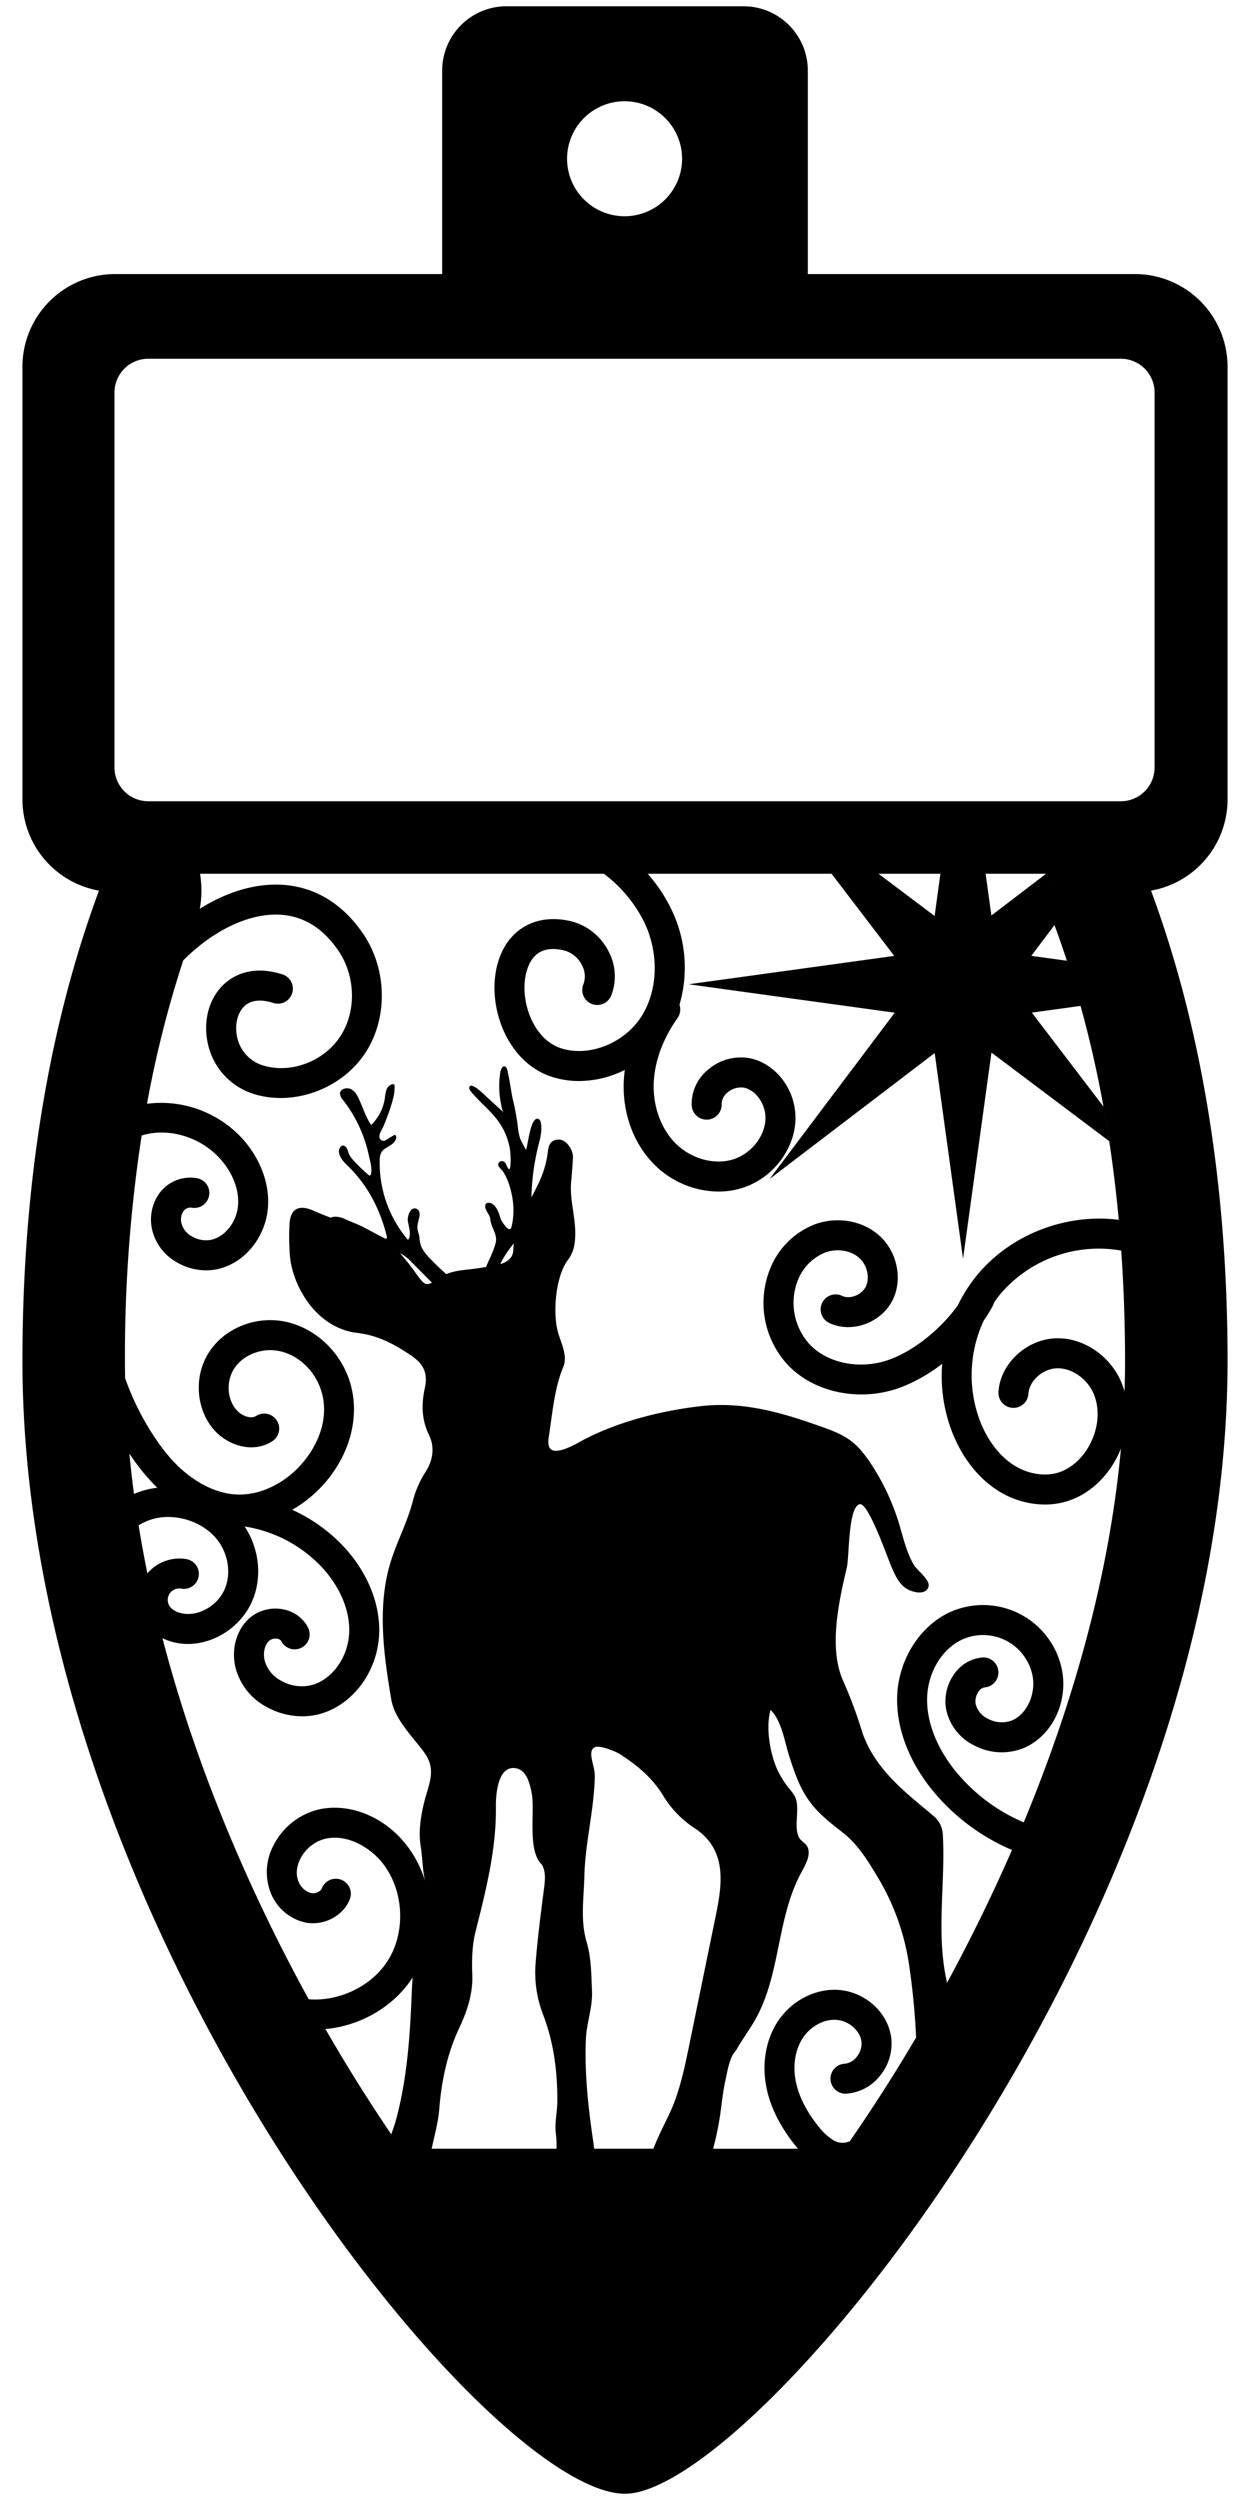 <svg id="Слой_1" data-name="Слой 1" xmlns="http://www.w3.org/2000/svg" viewBox="0 0 500 1000"><title>Flags light bulbs</title><path d="M491.025,319.746V146.703a37.081,37.081,0,0,0-37.081-37.081H323.131V28.25A25.75,25.75,0,0,0,297.381,2.5H202.619a25.75,25.75,0,0,0-25.75,25.75v81.372H46.056A37.081,37.081,0,0,0,8.975,146.703V319.746a37.083,37.083,0,0,0,30.617,36.508C20.102,408.794,8.975,472.004,8.975,544.291c0,225.27,185.404,453.209,241.025,453.209,51.501,0,241.025-227.939,241.025-453.209,0-72.287-11.126-135.497-30.617-188.037A37.083,37.083,0,0,0,491.025,319.746ZM249.833,40.5a23,23,0,1,1-23,23A23,23,0,0,1,249.833,40.5ZM80.017,349.5H241.519a54.033,54.033,0,0,1,16.37,19.788c5.787,12.396,5.248,27.07-1.375,37.383-6.89,10.73-21.02,16.273-32.17,12.616-11.469-3.761-16.843-19.995-13.645-30.928,2.171-7.422,7.313-10.145,15.279-8.092a11.171,11.171,0,0,1,6.833,5.891,9.111,9.111,0,0,1,.565,7.509,6,6,0,1,0,11.061,4.654,21.056,21.056,0,0,0-.874-17.493A23.145,23.145,0,0,0,228.973,368.646c-14.129-3.64-25.822,2.774-29.791,16.343-4.872,16.658,3.255,39.741,21.423,45.699a35.281,35.281,0,0,0,11.01,1.723,41.292,41.292,0,0,0,18.305-4.437c-.199,1.497-.339,2.994-.406,4.486-.571,12.677,3.78,24.734,11.937,33.079a36.657,36.657,0,0,0,25.913,11.083,31.989,31.989,0,0,0,8.587-1.156c12.916-3.597,22.474-15.982,22.232-28.808-.209-11.15-7.966-21.175-18.042-23.319a20.016,20.016,0,0,0-16.963,4.574,17.635,17.635,0,0,0-6.501,14.273,6,6,0,0,0,11.984-.619,5.987,5.987,0,0,1,2.305-4.525,8.179,8.179,0,0,1,6.677-1.966c4.606.98,8.438,6.277,8.542,11.808.14,7.405-5.77,14.882-13.454,17.022-7.569,2.107-16.689-.607-22.698-6.755-5.757-5.891-8.946-14.919-8.53-24.151.387-8.599,3.672-17.51,9.501-25.77a5.985,5.985,0,0,0,.79-5.334,53.107,53.107,0,0,0-3.03-37.684A62.105,62.105,0,0,0,259.064,349.5h73.561l25.074,32.866-82.275,11.343,82.469,11.37-50.053,66.521,66.032-50.376,11.343,82.275L396.584,421.031l47.095,35.436q-1.041-6.852-2.241-13.576,3.933,21.807,6.063,45.048c-20.557-2.645-42.319,5.413-55.875,21.181a60.09,60.09,0,0,0-8.469,12.961c-6.696,9.382-17.269,17.991-27.027,21.624-11.675,4.346-24.993,1.841-32.387-6.092a24.629,24.629,0,0,1-4.538-25.673,19.79,19.79,0,0,1,10.825-10.925c4.672-1.732,10.1-.925,13.504,2.005,3.286,2.828,4.544,8.025,2.806,11.587-1.655,3.39-6.361,5.242-9.504,3.735a6,6,0,0,0-5.187,10.821c9.038,4.333,20.942-.009,25.474-9.292,4.113-8.425,1.636-19.58-5.762-25.947-6.714-5.778-16.723-7.412-25.498-4.163a31.54,31.54,0,0,0-17.71,17.502,36.473,36.473,0,0,0,6.811,38.532c7.234,7.761,18.206,11.981,29.558,11.981a45.353,45.353,0,0,0,15.794-2.824A65.348,65.348,0,0,0,376.881,545.5a62.085,62.085,0,0,0,4.433,28.487c3.914,9.392,9.838,16.926,17.134,21.787a35.377,35.377,0,0,0,19.474,6.041,30.136,30.136,0,0,0,9.121-1.382c8.292-2.632,15.544-9.119,19.895-17.797.536-1.07,1.011-2.16,1.443-3.262-4.99,54.374-20.779,105.936-38.887,149.575a71.161,71.161,0,0,1-27-20.147c-7.796-9.507-11.929-20.084-11.636-29.783.323-10.701,6.593-20.45,15.247-23.708a20.18,20.18,0,0,1,26.849,14.687c1.551,7.293-2.013,15.407-7.943,18.089a11.573,11.573,0,0,1-9.883-.611,8.809,8.809,0,0,1-4.878-5.955,6.743,6.743,0,0,1,1.303-5.07A3.473,3.473,0,0,1,393.868,674.96a6,6,0,0,0-.966-11.961,15.229,15.229,0,0,0-10.87,6.144,18.739,18.739,0,0,0-3.59,14.535,20.681,20.681,0,0,0,11.112,14.428,23.479,23.479,0,0,0,20.397.916c11.151-5.042,17.487-18.592,14.737-31.52a32.18,32.18,0,0,0-42.814-23.421c-13.084,4.926-22.547,19.144-23.013,34.577-.38,12.598,4.717,26.006,14.351,37.754a83.328,83.328,0,0,0,31.581,23.575c-8.596,19.69-17.535,37.561-25.959,53.099-4.552-19.526-.583-39.617-1.703-59.264a10.227,10.227,0,0,0-3.788-7.484c-3.362-2.86-6.801-5.642-10.108-8.555-8.362-7.368-15.495-15.439-18.72-26.121a176.66,176.66,0,0,0-7.353-19.53c-5.752-13.172-1.586-31.767,1.567-45.108,1.036-4.38.455-23.977,5.078-25.33,3.481-1.019,11.154,21.307,12.808,25.13,1.263,2.914,2.606,5.937,5.117,8.03,2.39,1.993,8.512,3.662,9.673-.138.811-2.652-4.611-6.642-5.843-8.73-2.503-4.25-3.795-9.033-5.122-13.687a92.46,92.46,0,0,0-12.958-28.145c-5.426-7.731-9.278-10.04-18.548-13.346-15.989-5.701-31.478-10.346-48.778-8.331-16.564,1.927-34.277,6.518-48.659,14.493a35.512,35.512,0,0,1-5.582,2.622c-5.244,1.807-7.212.297-6.412-4.803,1.461-9.312,2.246-19.569,5.795-27.973,1.776-4.206-.513-8.822-1.889-13.157-2.448-7.714-1.331-22.871,3.741-29.657,2.614-3.497,2.965-7.132,2.943-11.067-.04-7.086-2.477-14.031-1.526-21.185.207-2.828.451-5.654.611-8.485.198-3.518-2.771-7.516-5.746-7.432-3.988.113-4.099,3.379-4.42,5.839a40.894,40.894,0,0,1-4.064,12.633c-.762,1.574-1.57,3.132-2.382,4.689a96.02,96.02,0,0,1,3.012-21.736,23.249,23.249,0,0,0,.949-5.545c.008-.977.042-3.403-.937-4-3.402-2.068-4.46,11.157-5.215,12.222.007-.009-2.067-3.819-2.212-4.248a21.727,21.727,0,0,1-1.021-4.912,93.255,93.255,0,0,0-2.03-11.083c-.728-3.364-1.084-6.785-1.855-10.137-.202-.878-.307-2.24-1.089-2.86-1.12-.887-1.942,1.475-2.023,2.064a35.317,35.317,0,0,0,.155,12.244c.214.979.462,3.339,1.243,4.054q-3.523-3.216-7.036-6.443c-.588-.539-6.537-6.557-6.806-3.444a1.976,1.976,0,0,0,.582,1.309c3.055,3.846,7.021,6.959,10.096,10.788a26.327,26.327,0,0,1,5.614,12.572,29.15,29.15,0,0,1,.159,6.431c-.081,1.113-.311,2.169-1.182.624-.405-.719-.723-1.882-1.542-2.3a1.493,1.493,0,0,0-2.163,1.119c-.089.984,1.395,2.111,1.935,2.901a17.142,17.142,0,0,1,1.719,3.265c2.376,5.887,3.252,12.828,1.642,18.984-.743,2.842-4.013-2.499-4.292-3.324-.694-2.048-1.201-4.316-3.058-5.762-1.291-1.005-3.31-1.081-3.116,1.01.166,1.796,1.888,3.064,2.047,4.979.278,3.35,3.039,6.053,2.098,9.528q-.156.576-.34,1.145c-.921,2.856-2.314,5.585-3.508,8.354-2.045.359-4.099.669-6.179.898-3.289.363-6.677.68-9.688,1.968-2.247-1.988-4.413-4.056-6.467-6.219a19.97,19.97,0,0,1-3.298-4.238,11.954,11.954,0,0,1-.992-4.379c-.173-1.195-.704-2.287-.795-3.526-.115-1.556.518-3.065.786-4.604a3.931,3.931,0,0,0-.059-1.959,2.003,2.003,0,0,0-1.433-1.333c-2.36-.473-3.324,3.379-3.142,4.839.328,2.633,1.621,5.52.097,7.757a47.372,47.372,0,0,1-11.328-31.943,6.3,6.3,0,0,1,.715-3.183c.878-1.41,2.637-2.073,4.024-3.065.887-.634,2.157-2.079,1.808-3.236-.307-1.018-.725-.57-1.51-.106-.861.509-1.71,1.036-2.571,1.545a2.538,2.538,0,0,1-.71.326,1.665,1.665,0,0,1-1.858-1.385c-.259-1.51,1.208-3.438,1.765-4.821.729-1.81,1.437-3.628,2.079-5.467.64-1.832,1.218-3.684,1.686-5.56a18.697,18.697,0,0,0,.519-4.648.867.867,0,0,0-.157-.62.887.887,0,0,0-.88-.118,3.621,3.621,0,0,0-2.258,2.304,15.104,15.104,0,0,0-.592,3.188,18.994,18.994,0,0,1-4.1,9.282,7.702,7.702,0,0,1-1.395,1.499c-2.063-2.968-3.267-6.893-4.784-10.15-.746-1.601-1.596-3.313-3.23-4.16s-4.231-.182-4.446,1.552a4.075,4.075,0,0,0,1.226,2.783,54.93,54.93,0,0,1,7.968,14.187,53.758,53.758,0,0,1,2.336,7.948c.485,2.297,1.464,5.321.799,7.627a.594.594,0,0,1-.253.393c-.24.125-.524-.058-.727-.231a63.186,63.186,0,0,1-5.982-5.817,9.262,9.262,0,0,1-1.862-2.682,9.164,9.164,0,0,0-.964-2.41c-1.637-2.118-3.263.415-2.958,2.034.367,1.95,1.908,3.751,3.352,5.125,8.221,7.821,13.157,17.761,15.793,28.352.088.354.08.857-.302.93a.784.784,0,0,1-.476-.115c-2.707-1.319-5.323-2.785-7.979-4.19-2.813-1.488-5.794-2.497-8.659-3.834a8.516,8.516,0,0,0-4.096-.595,3.226,3.226,0,0,0-.877.364c-2.348-.889-4.68-1.818-6.977-2.836-6.15-2.727-9.389-.479-9.579,5.871a93.751,93.751,0,0,0,.239,12.758c1.301,12.135,10.773,28.408,26.955,30.287,8.273.96,14.835,4.544,21.398,8.972,5.211,3.516,6.84,7.251,5.553,13.122-1.365,6.224-1.365,12.52,1.674,18.717,2.393,4.88,1.592,10.195-1.407,14.823a39.821,39.821,0,0,0-5.108,11.779c-2.363,9.102-7.082,17.394-9.52,26.588-4.496,16.958-1.998,35.231.916,52.449,1.349,7.966,7.963,14.351,12.907,20.931,4.465,5.943,3.144,10.492,1.272,16.759-1.91,6.396-3.494,14.301-2.414,20.944.735,4.52.763,9.682,1.751,14.085a44.168,44.168,0,0,0-7.929-14.994c-8.997-11.031-22.659-16.337-34.803-13.515a27.399,27.399,0,0,0-17.536,13.702,22.803,22.803,0,0,0-1.687,18.93,19.471,19.471,0,0,0,13.999,12.517c7.422,1.498,15.278-2.593,17.889-9.315a6,6,0,1,0-11.186-4.345c-.514,1.322-2.614,2.245-4.328,1.897a7.646,7.646,0,0,1-5.127-4.935c-1.375-3.701.041-7.269,1.007-9.066a15.457,15.457,0,0,1,9.682-7.697c8.779-2.038,17.77,3.258,22.789,9.411,8.759,10.74,9.76,27.659,2.329,39.356-6.525,10.271-19.455,16.361-31.613,15.417-19.96-36.346-43.534-86.911-58.503-144.455a22.663,22.663,0,0,0,8.407,2.262c.602.045,1.203.067,1.805.067,10.743-.001,21.361-7.031,25.733-17.268,4.034-9.445,2.792-20.856-3.074-29.723a53.817,53.817,0,0,1,30.369,15.737c7.574,7.899,11.751,17.563,11.462,26.515-.309,9.589-6.334,18.421-14.327,21.001a16.508,16.508,0,0,1-12.951-1.587,12.942,12.942,0,0,1-6.563-8.151c-.733-3.17.152-6.543,2.104-8.019a3.995,3.995,0,0,1,3.147-.539,2.061,2.061,0,0,1,1.396.849,6,6,0,1,0,10.712-5.408,13.893,13.893,0,0,0-9.397-7.13,15.942,15.942,0,0,0-13.097,2.658c-5.727,4.331-8.361,12.486-6.557,20.293a24.773,24.773,0,0,0,12.337,15.888,29.485,29.485,0,0,0,14.436,3.813,26.459,26.459,0,0,0,8.119-1.246c12.853-4.149,22.16-17.322,22.635-32.034.393-12.158-5-24.991-14.794-35.207a65.028,65.028,0,0,0-19.997-14.109A50.695,50.695,0,0,0,133.514,588.559c8.857-12.946,10.54-28.169,4.501-40.72-4.857-10.097-14.341-17.505-24.749-19.334-11.536-2.024-23.426,2.905-29.579,12.272-6.588,10.03-5.249,24.231,3.048,32.33,5.456,5.326,14.846,8.187,22.237,3.348a6,6,0,0,0-6.571-10.041c-1.734,1.136-5.069.268-7.284-1.894-4.256-4.154-4.884-11.85-1.4-17.154,3.505-5.337,10.69-8.234,17.472-7.041,6.666,1.171,12.802,6.044,16.012,12.717,4.217,8.765,2.908,19.241-3.592,28.742-7.211,10.541-18.917,16.804-29.805,15.957-7.951-.619-16.285-4.942-23.469-12.174-7.658-7.709-15.889-21.469-20.29-34.367-.042-2.299-.071-4.601-.071-6.908a583.042,583.042,0,0,1,6.686-90.084c10.562-3.312,23.67.443,31.695,9.64,4.921,5.641,7.412,12.397,6.831,18.539-.596,6.31-4.891,11.952-10.214,13.416a10.929,10.929,0,0,1-8.264-1.281,8.411,8.411,0,0,1-4.112-5.133,6.086,6.086,0,0,1,.791-4.93,3.451,3.451,0,0,1,3.102-1.411,6,6,0,1,0,2.436-11.75A15.426,15.426,0,0,0,63.766,477.285a18.101,18.101,0,0,0-2.842,14.885A20.273,20.273,0,0,0,70.599,504.848a23.374,23.374,0,0,0,11.856,3.284,21.495,21.495,0,0,0,5.699-.76c10.111-2.78,17.916-12.591,18.979-23.857.888-9.403-2.661-19.447-9.736-27.557a44.099,44.099,0,0,0-38.597-14.445,434.498,434.498,0,0,1,14.499-57.359c9.864-9.932,23.553-18.311,37.055-18.311h.125c10.015.039,18.384,4.897,24.876,14.441,6.914,10.164,7.258,24.21.838,34.157-6.507,10.082-19.781,15.139-30.879,11.763a15.028,15.028,0,0,1-10.44-11.271c-1.103-4.863.091-9.903,2.971-12.54,3.269-2.993,8.042-2.31,11.471-1.207a6,6,0,0,0,3.672-11.425c-12.313-3.957-19.851.671-23.247,3.781-6.141,5.624-8.658,14.837-6.569,24.045a26.998,26.998,0,0,0,18.651,20.096c16.034,4.877,35.146-2.316,44.453-16.735,8.959-13.881,8.549-33.378-.999-47.414-8.726-12.829-20.743-19.638-34.752-19.691-.057-0-.113-0-.169-0-10.669,0-21.154,3.847-30.433,9.668A41.106,41.106,0,0,0,80.017,349.5Zm361.374,93.123L412.729,405.053l19.491-2.687Q437.616,421.81,441.391,442.623Zm-28.856-60.283,9.268-12.317-.001-.003c.058.164.104.331.165.494,1.677,4.521,3.253,9.132,4.781,13.786Zm14.214,1.964q1.447,4.407,2.806,8.891Q428.197,388.711,426.75,384.303Zm2.86,9.071q1.347,4.459,2.61,8.991Q430.961,397.83,429.61,393.375Zm-10.172-36.623c.002.169-.006.338-.002.507C419.432,357.089,419.44,356.921,419.438,356.752Zm.133,2.942c.004.046.004.093.008.139C419.575,359.786,419.575,359.74,419.571,359.694Zm.065-7.605q.133-1.299.347-2.588Q419.768,350.789,419.636,352.088Zm-.182,2.588c.014-.366.052-.731.076-1.097C419.506,353.945,419.469,354.31,419.454,354.676Zm-22.897,11.519L394.255,349.5h24.185ZM351.399,349.5H376.172l-2.328,16.888Zm98.625,194.791q0,6.166-.213,12.3a30.57,30.57,0,0,0-1.407-4.012c-4.522-10.395-15.112-17.512-25.786-17.265-11.901.256-22.539,10.089-23.229,21.474a6,6,0,0,0,11.979.726c.316-5.217,5.801-10.08,11.508-10.202,5.811-.106,11.935,4.103,14.524,10.055,2.555,5.874,2.11,13.31-1.19,19.891-2.909,5.802-7.574,10.08-12.799,11.739-5.639,1.789-12.655.562-18.31-3.207-6.717-4.477-10.62-11.398-12.711-16.417a51.763,51.763,0,0,1,1.108-41.145,59.03,59.03,0,0,0,3.636-5.917,6.001,6.001,0,0,0,.519-1.375,47.378,47.378,0,0,1,3.072-3.991,51.758,51.758,0,0,1,47.766-16.709Q450,521.718,450.025,544.291ZM175.723,843.493c.89-11.218,3.189-22.105,8.043-32.454,3.134-6.681,5.427-13.594,5.154-21.057-.214-5.85-.127-11.686,1.329-17.453,4.08-16.162,8.331-33.006,8.107-49.706-.059-4.381.556-16.334,7.552-15.585,4.74.508,5.981,6.204,6.718,9.714,1.543,7.347-1.902,23.272,4.16,28.932,1.612,2.874,1.237,6.325.82,9.546-1.294,10.009-2.608,20.073-3.385,30.147a46.541,46.541,0,0,0,3.02,20.274c4.309,11.284,5.712,22.699,5.701,34.436-.004,4.397-1.156,8.767-.594,13.198a40.435,40.435,0,0,1,.277,6.014h-49.967C173.789,854.206,175.288,848.97,175.723,843.493ZM200.131,505.628a16.6,16.6,0,0,1,.883-1.801,50.433,50.433,0,0,1,4.529-6.496,27.761,27.761,0,0,0-.239,2.806C205.221,502.92,203.163,504.788,200.131,505.628Zm69.889,334.479c-1.914,5.287-4.801,10.317-7.05,15.486q-.845,1.943-1.64,3.906H237.677c-.152-1.167-.298-2.334-.469-3.495-1.964-13.353-3.4-26.733-2.859-40.262.263-6.565,2.759-12.786,2.45-19.478-.303-6.564-.265-13.083-2.153-19.487-2.572-8.724-1.1-17.561-.891-26.401.319-13.508,3.983-26.67,4.158-40.17.05-3.847-3.245-9.905.074-11.332,2.09-.898,8.497,1.787,10.277,2.955,7.174,4.705,12.89,9.584,17.211,16.755a40.735,40.735,0,0,0,12.586,12.838c13.133,8.753,10.707,22.87,8.143,35.375q-5.206,25.392-10.414,50.784C274.234,825.172,272.67,832.788,270.02,840.107ZM172.785,513.057c-2.691,1.39-3.5.298-6.651-4.037a84.69,84.69,0,0,0-6.151-7.73,16.509,16.509,0,0,1,4.658,3.571Q168.714,508.959,172.785,513.057ZM55.447,610.155a21.815,21.815,0,0,1,12.439-3.349c7.509.175,14.821,3.69,19.083,9.174,4.368,5.621,5.546,13.51,2.93,19.633-2.621,6.138-9.332,10.414-15.612,9.947-2.914-.217-5.479-1.492-6.537-3.249a4.566,4.566,0,0,1,4.726-6.848,6,6,0,1,0,2.137-11.809,16.837,16.837,0,0,0-15.655,5.689Q57.015,619.847,55.447,610.155Zm-3.691-28.744a84.494,84.494,0,0,0,10.066,12.612c.361.363.729.711,1.096,1.063a34.057,34.057,0,0,0-9.327,2.487Q52.525,589.542,51.756,581.411ZM130.18,811.623c13.901-1.265,27.254-8.823,34.88-20.634-.169,2.077-.283,4.163-.368,6.255-.683,16.988-1.778,33.889-6.241,50.526-.539,2.007-1.265,3.979-1.942,5.962-6.791-10.021-13.417-20.372-19.757-30.924Q133.596,817.553,130.18,811.623ZM339.862,856.595a6.014,6.014,0,0,0-1.111.295,6.893,6.893,0,0,1-5.435-.837,22.805,22.805,0,0,1-6.166-5.797c-4.65-5.854-7.607-11.742-8.79-17.498-1.302-6.344-.348-12.661,2.617-17.334,3.041-4.789,8.46-7.799,13.476-7.489,4.945.307,9.486,4.168,10.124,8.607a8.321,8.321,0,0,1-1.977,6.296,6.779,6.779,0,0,1-4.73,2.651,6,6,0,0,0,.573,11.986,18.76,18.76,0,0,0,13.411-6.997,20.208,20.208,0,0,0,4.602-15.642c-1.449-10.101-10.588-18.217-21.259-18.879-9.388-.576-18.955,4.536-24.35,13.037-4.616,7.273-6.162,16.814-4.24,26.177,1.565,7.619,5.315,15.205,11.148,22.549.451.568.948,1.169,1.473,1.78H285.243a120.32,120.32,0,0,0,3.154-15.972c.512-3.984,1-7.978,1.878-11.91.698-3.124,1.608-9.06,4.122-11.408,2.338-4.251,5.335-8.16,7.721-12.388,10.315-18.28,8.439-40.909,18.638-59.245,1.946-3.498,4.225-8.044,1.405-10.978a24.598,24.598,0,0,1-2.133-1.95c-3.069-4.078.347-12.428-2.117-17.139a18.855,18.855,0,0,0-2.134-2.956,36.075,36.075,0,0,1-4.929-7.888c-2.939-6.622-4.596-16.845-2.615-23.712,4.544,4.454,5.644,13.003,7.521,18.729,1.756,5.36,3.537,10.773,6.548,15.621,3.98,6.407,9.261,10.371,15.067,14.931,5.932,4.659,10.088,11.57,13.807,17.802A94.499,94.499,0,0,1,363.759,786.84a281.461,281.461,0,0,1,2.68,28.168c-1.352,2.294-2.678,4.516-3.966,6.645C355.253,833.59,347.658,845.305,339.862,856.595ZM461.833,306.979A13.521,13.521,0,0,1,448.313,320.5h-389a13.521,13.521,0,0,1-13.521-13.521v-149.959A13.521,13.521,0,0,1,59.313,143.5h389a13.521,13.521,0,0,1,13.521,13.521Z"/></svg>